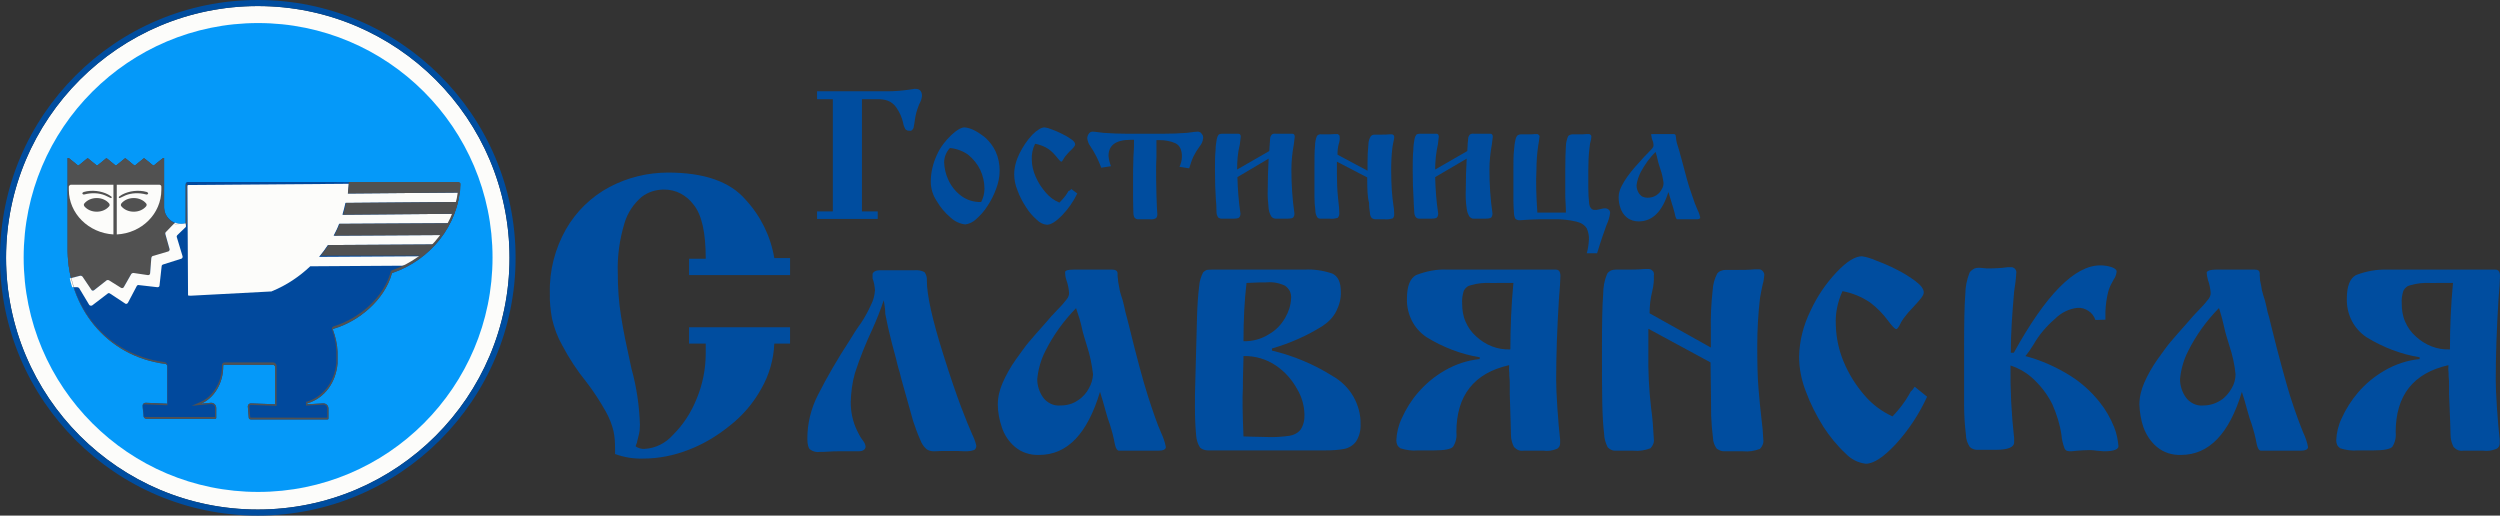 <?xml version="1.0" encoding="utf-8"?>
<!-- Generator: Adobe Illustrator 26.0.3, SVG Export Plug-In . SVG Version: 6.00 Build 0)  -->
<svg version="1.1" id="Слой_1" xmlns="http://www.w3.org/2000/svg" xmlns:xlink="http://www.w3.org/1999/xlink" x="0px" y="0px"
	 viewBox="0 0 824.3 170" style="enable-background:new 0 0 824.3 170;" xml:space="preserve">
<rect x="0" y="0" width="824.3" height="170" fill="#333333" stroke="none"/>
<style type="text/css">
	.st0{fill:#FCFCFA;}
	.st1{fill:#004D9F;}
	.st2{fill:#0599F9;}
	.st3{fill:#01499D;}
	.st4{fill:#515151;}
</style>
<g>
	<g>
		<circle class="st0" cx="85" cy="85" r="83"/>
		<path class="st1" d="M85,2c45.8,0,83,37.2,83,83s-37.2,83-83,83S2,130.8,2,85S39.2,2,85,2 M85,0C38.1,0,0,38.1,0,85s38.1,85,85,85
			s85-38.1,85-85S131.9,0,85,0L85,0z"/>
	</g>
	<g>
		<g>
			<path class="st1" d="M269.4,30.1h23.4c2.2,0,4.5-0.2,6.7-0.5l1.4-0.2c0.3-0.1,0.7-0.1,1-0.1c1.4,0,2.1,0.8,2.1,2.4
				c-0.1,0.6-0.2,1.2-0.5,1.8c-0.4,0.8-0.6,1.3-0.7,1.6c-0.5,1.3-0.9,2.7-1.1,4.1c-0.1,1-0.3,2-0.5,3c-0.1,0.3-0.3,0.5-0.5,0.7
				c-0.2,0.2-0.5,0.3-0.9,0.2c-0.2,0-0.5,0-0.7-0.1c-0.2-0.1-0.4-0.3-0.6-0.4c-0.3-0.6-0.6-1.3-0.7-2c-0.4-1.9-1.2-3.6-2.3-5.2
				c-0.7-1-1.7-1.8-2.8-2.2c-1.1-0.4-2.2-0.5-3.4-0.5h-5.1v37h5.2v2.5h-20v-2.5h5.2v-37h-5.2L269.4,30.1z"/>
			<path class="st1" d="M306.9,59.9c0-3,0.7-6,2-8.8c1.1-2.5,2.8-4.7,4.8-6.6c1.8-1.7,3.3-2.5,4.3-2.5c1.1,0.1,2.1,0.4,3.1,0.9
				c1.4,0.7,2.7,1.6,3.9,2.6c1.4,1.3,2.5,2.8,3.3,4.5c0.9,2,1.3,4.1,1.3,6.3c0,2-0.4,3.9-1.1,5.8c-0.7,2-1.7,4-2.9,5.8
				c-1,1.6-2.3,3.1-3.8,4.4c-0.9,0.9-2.2,1.5-3.5,1.7c-1.8-0.2-3.5-1-4.8-2.2c-1.9-1.6-3.5-3.5-4.7-5.6
				C307.6,64.4,306.9,62.2,306.9,59.9z M313.2,48.8c-1.2,1.3-1.9,3-1.9,4.8c0.1,1.9,0.5,3.8,1.3,5.5c0.9,2.1,2.3,3.9,4.1,5.3
				c1.9,1.5,4.3,2.3,6.8,2.2c0.7-1.3,1.1-2.8,1.1-4.4c0-2.1-0.5-4.3-1.4-6.2c-0.9-1.9-2.3-3.6-4-5C317.5,49.8,315.4,49,313.2,48.8
				L313.2,48.8z"/>
			<path class="st1" d="M353.2,62.3l2,1.5c-1.3,2.7-3,5.1-5.1,7.3c-2,2-3.6,3-4.9,3c-1.3-0.1-2.4-0.7-3.3-1.6
				c-1.4-1.2-2.6-2.6-3.6-4.2c-1.1-1.7-2.1-3.5-2.8-5.5c-0.7-1.7-1.1-3.5-1.1-5.3c0-2.4,0.7-4.8,1.8-7c1.1-2.2,2.5-4.3,4.2-6.1
				c1.6-1.6,3-2.4,4-2.4c0.8,0.1,1.5,0.3,2.2,0.6c1.2,0.4,2.3,0.9,3.5,1.5c1.1,0.5,2.1,1.1,3.1,1.8c0.9,0.6,1.3,1.2,1.3,1.7
				s-0.6,1.2-1.8,2.3c-0.5,0.5-1,1.1-1.5,1.7c-0.2,0.3-0.5,0.7-0.7,1.1c-0.2,0.4-0.4,0.6-0.6,0.6c-0.1,0-0.6-0.4-1.3-1.3
				c-0.8-1-1.7-2-2.8-2.8c-1.3-0.9-2.9-1.5-4.5-1.8c-0.8,1.6-1.2,3.4-1.1,5.2c0,2,0.5,3.9,1.3,5.7c0.8,1.9,2,3.7,3.4,5.3
				c1.2,1.4,2.7,2.5,4.4,3.2c1-1,2-2.1,2.7-3.3c0.1-0.2,0.2-0.4,0.3-0.5C352.9,62.8,353.1,62.5,353.2,62.3z"/>
			<path class="st1" d="M392.1,55.5l-3.2-0.5c0.5-1.1,0.8-2.2,0.8-3.4c0-2.2-0.7-3.7-2.2-4.4c-1.6-0.7-3.4-1-5.1-1h-1.1
				c0,1,0,2.1,0,3.2v2.4c-0.1,1.8-0.1,3.1-0.1,4.1c0,2,0,4.8,0.1,8.2c0.1,3.5,0.2,5.6,0.3,6.5c0,0.5-0.1,0.9-0.4,1.3
				c-0.6,0.4-1.4,0.5-2.1,0.4h-3.7c-0.2,0-0.5,0-0.7-0.1c-0.2-0.1-0.4-0.2-0.6-0.4c-0.3-0.5-0.4-1.1-0.4-1.7c0-0.8-0.1-2.4-0.1-4.7
				c0-0.7,0-1.4,0-2.1c0-0.7,0-1.2,0-1.6v-2.6c0-2.2,0-4.5,0.1-6.8c0-0.2,0-0.8,0.1-2c0.1-1.1,0.1-2.5,0.1-4.2h-1.1
				c-4.9,0-7.3,1.8-7.3,5.3c0.1,1.2,0.4,2.3,0.8,3.4l-3.2,0.5c-0.9-2.5-2.1-4.9-3.6-7.1c-0.6-0.8-0.9-1.7-1-2.6
				c0-0.6,0.2-1.1,0.5-1.5c0.1-0.2,0.3-0.3,0.5-0.5c0.2-0.1,0.5-0.2,0.7-0.2c0.3,0,1.5,0.1,3.6,0.4c2.7,0.2,5.3,0.3,8,0.3h11.6
				c2.7,0,5.4-0.1,8-0.3c2-0.3,3.2-0.4,3.6-0.4c0.2,0,0.5,0.1,0.7,0.2c0.2,0.1,0.4,0.3,0.5,0.5c0.4,0.4,0.6,1,0.5,1.5
				c-0.1,1-0.5,1.9-1.1,2.6c-0.8,1.1-1.5,2.2-2.1,3.4C392.9,52.9,392.5,54.2,392.1,55.5z"/>
			<path class="st1" d="M407.9,55.9l10.6-6.1c0.2-2.2,0.2-3.6,0.3-4.2c0-0.4,0.2-0.8,0.5-1.2c0.4-0.3,0.9-0.4,1.4-0.3h5.4
				c0.5,0,0.8,0.3,0.8,1c0,0.2-0.1,1.1-0.3,2.5c-0.5,2.7-0.8,5.5-0.8,8.3c0,4.8,0.3,9.7,1,14.5c0,0.5-0.1,0.9-0.4,1.3
				c-0.3,0.3-1,0.4-2.1,0.4h-3.7c-0.3,0-0.5-0.1-0.8-0.2c-0.2-0.1-0.4-0.3-0.6-0.5c-0.5-0.8-0.8-1.7-0.9-2.6
				c-0.2-2.1-0.4-4.1-0.3-6.2c0-3.3,0.1-6.8,0.3-10.3L408,58.4c0.1,4,0.4,8,1,12c0,0.5-0.1,0.9-0.4,1.3c-0.3,0.3-1,0.4-2.1,0.4h-3.6
				c-0.2,0-0.5,0-0.7-0.1c-0.2-0.1-0.5-0.2-0.6-0.4c-0.4-0.6-0.5-1.2-0.5-1.9c0-1.6-0.1-2.9-0.2-3.8c-0.2-2.9-0.3-6.2-0.3-9.8
				c0-2.6,0-4.8,0.2-6.6c0-1.2,0.2-2.5,0.4-3.7c0.1-0.5,0.3-1,0.6-1.4c0.3-0.2,0.6-0.3,1-0.3h5.5c0.5,0,0.8,0.3,0.8,1
				c0,0.2-0.1,1-0.3,2.5C408.1,50.3,407.9,53.1,407.9,55.9z"/>
			<path class="st1" d="M450.8,58.5l-10-5.2V57c0,2.8,0.1,5.7,0.4,8.5c0.3,2.3,0.4,3.9,0.4,4.8c0,0.3,0,0.5-0.1,0.8
				c-0.1,0.2-0.2,0.5-0.4,0.7c-0.9,0.3-1.8,0.4-2.7,0.3h-2.9c-0.2,0-0.5,0-0.7-0.1c-0.2-0.1-0.4-0.2-0.5-0.4
				c-0.4-0.7-0.6-1.4-0.6-2.2c-0.2-1.5-0.3-3.1-0.3-4.6c0-2,0-4.9,0-8.6c0-3.8,0-6.6,0.2-8.2c0-1.1,0.2-2.1,0.6-3.1
				c0.1-0.2,0.3-0.4,0.6-0.5s0.5-0.2,0.8-0.1h1h0.9c0.6,0,1.5,0,2.7-0.1h0.7c0.1,0,0.2,0,0.3,0.1c0.1,0.1,0.2,0.1,0.3,0.2
				c0.1,0.1,0.1,0.2,0.2,0.3c0,0.1,0,0.2,0,0.3c0.1,0.8,0,1.6-0.3,2.4c-0.3,1.1-0.4,2.3-0.4,3.5l9.9,5.3v-2.6c0-2.1,0.1-4.2,0.3-6.2
				c0-0.9,0.3-1.8,0.8-2.6c0.2-0.2,0.4-0.3,0.6-0.4c0.2-0.1,0.5-0.1,0.8-0.1h0.9h1c1,0,1.9,0,2.9-0.1h0.7c0.2,0,0.5,0.1,0.6,0.3
				c0.2,0.2,0.2,0.4,0.2,0.6c0,0.4-0.1,0.9-0.2,1.3c-0.1,0.6-0.3,1.3-0.4,2.2c-0.3,2.5-0.4,4.9-0.4,7.4c0,2.6,0.1,4.8,0.2,6.5
				c0.1,1.7,0.3,3.3,0.5,4.8c0.2,1.1,0.3,2.1,0.3,3.2c0,0.3,0,0.5-0.1,0.8c-0.1,0.2-0.2,0.5-0.4,0.6c-0.9,0.3-1.8,0.4-2.7,0.3h-2.9
				c-0.2,0-0.5,0-0.7-0.1c-0.2-0.1-0.5-0.2-0.6-0.3c-0.4-0.5-0.6-1.1-0.6-1.7c-0.2-1.1-0.3-2.2-0.3-3.4
				C450.9,65.2,450.8,62.5,450.8,58.5z"/>
			<path class="st1" d="M473.2,55.9l10.6-6.1c0.1-2.2,0.2-3.6,0.3-4.2c0-0.4,0.2-0.8,0.5-1.2c0.4-0.3,0.9-0.4,1.4-0.3h5.4
				c0.5,0,0.8,0.3,0.8,1c0,0.2-0.1,1.1-0.3,2.5c-0.5,2.7-0.8,5.5-0.8,8.3c0,4.8,0.3,9.7,1,14.5c0,0.5-0.1,0.9-0.4,1.3
				c-0.3,0.3-1,0.4-2.1,0.4h-3.7c-0.3,0-0.5,0-0.8-0.2c-0.2-0.1-0.4-0.3-0.6-0.5c-0.5-0.8-0.8-1.7-0.9-2.6c-0.3-2.1-0.4-4.1-0.3-6.2
				c0-3.3,0.1-6.8,0.3-10.3l-10.4,6.1c0.1,4,0.4,8,1,12c0,0.5-0.1,0.9-0.4,1.3c-0.3,0.3-1,0.4-2.1,0.4h-3.6c-0.2,0-0.5,0-0.7-0.1
				c-0.2-0.1-0.4-0.2-0.6-0.4c-0.4-0.6-0.5-1.2-0.5-1.9c-0.1-1.6-0.2-2.9-0.2-3.8c-0.2-2.9-0.3-6.2-0.3-9.8c0-2.6,0-4.8,0.2-6.6
				c0-1.2,0.2-2.5,0.4-3.7c0.1-0.5,0.3-1,0.6-1.4c0.3-0.2,0.6-0.3,1-0.3h5.6c0.5,0,0.8,0.3,0.8,1c0,0.2-0.1,1-0.3,2.5
				C473.5,50.3,473.2,53.1,473.2,55.9z"/>
			<path class="st1" d="M506.9,70.1h9.4c0-0.9,0-1.9-0.1-3.2c-0.1-1.3-0.1-2.4-0.1-3.3c0-0.7,0-1.5,0-2.4c0-0.9,0-1.9,0-2.8
				c0-1,0-1.7,0-2.2c0-3.6,0.1-6.2,0.2-7.9c0-1.1,0.3-2.3,0.7-3.3c0.1-0.2,0.3-0.4,0.6-0.5c0.2-0.1,0.5-0.2,0.8-0.2h1.4h1.2
				c0.5,0,1.2,0,2.2-0.1h0.7c0.1,0,0.2,0,0.3,0.1c0.1,0.1,0.2,0.1,0.3,0.2c0.1,0.1,0.1,0.2,0.2,0.3c0,0.1,0,0.2,0,0.3
				c0,0.4-0.1,0.9-0.2,1.3c-0.2,0.6-0.3,1.3-0.4,2.3c-0.3,2.4-0.4,4.9-0.4,7.3v5.9c0,1.8,0.1,3.6,0.3,5.4c0.2,1.1,0.7,1.7,1.4,1.9
				h1.1c0.3-0.1,0.6-0.1,0.9-0.2l0.9-0.2c0.3-0.1,0.6-0.1,0.9-0.1c0.2,0,0.5,0,0.7,0.1c0.2,0.1,0.4,0.2,0.6,0.4
				c0.1,0.1,0.3,0.3,0.3,0.5c0.1,0.2,0.1,0.4,0.1,0.5c-0.2,1.4-0.6,2.7-1.2,4c-0.8,2.2-1.9,5.3-3.1,9.3h-3.4
				c0.4-1.4,0.6-2.9,0.7-4.4c0.1-1.3-0.2-2.6-0.7-3.8c-0.4-0.6-0.8-1-1.4-1.4c-0.6-0.4-1.2-0.6-1.9-0.8c-2.5-0.6-5.1-0.9-7.7-0.8
				h-2.4c-1.1,0-1.9,0-2.5,0c-2.1,0.1-3.6,0.1-4.5,0.2s-1.5,0.1-1.9,0.1c-0.2,0-0.4,0-0.6-0.1c-0.2-0.1-0.4-0.2-0.6-0.3
				c-0.3-0.5-0.5-1.2-0.5-1.8c-0.1-1.4-0.2-2.9-0.2-4.3c0-1.9,0-5.2,0-9.9c0-2.7,0-4.9,0.2-6.6c0.1-1.2,0.2-2.4,0.5-3.6
				c0.1-0.5,0.3-1,0.7-1.4c0.3-0.2,0.7-0.3,1-0.3h1.2h1.4c0.5,0,1.2,0,2.2-0.1h0.6c0.1,0,0.2,0,0.3,0.1c0.1,0.1,0.2,0.1,0.3,0.2
				c0.1,0.1,0.1,0.2,0.2,0.3s0,0.2,0,0.3c-0.1,0.9-0.2,1.8-0.4,2.8c-0.4,2.7-0.6,5.4-0.6,8.1C506.4,59.7,506.5,64.5,506.9,70.1z"/>
			<path class="st1" d="M545.4,44.2h6.3c0.4,0,0.7,0.1,0.8,0.4c0.1,0.3,0,0.4,0.1,0.7c0.1,0.3,0,0.6,0.1,0.9
				c0.1,0.3,0.1,0.8,0.3,1.3l0.5,1.6c0.2,0.5,0.3,1.2,0.5,1.8c0.1,0.4,0.3,1,0.5,1.8c1.3,5,2.3,8.7,3.2,11.1
				c0.8,2.5,1.5,4.3,2.1,5.6c0.4,0.7,0.6,1.5,0.8,2.3c0,0.4-0.4,0.6-1.2,0.6h-6.3c-0.3,0-0.5-0.3-0.7-1c-0.1-0.6-0.4-1.7-0.8-3.1
				c-0.2-0.5-0.4-1.2-0.7-2.3c-0.3-1-0.5-1.7-0.8-2.6c-2,6.5-5.3,9.7-9.8,9.7c-1.4,0-2.8-0.4-3.9-1.3c-1-0.8-1.7-1.9-2.1-3.1
				c-0.4-1.1-0.6-2.3-0.6-3.5c0-1.2,0.3-2.3,0.8-3.4c0.6-1.2,1.3-2.4,2.1-3.5c0.9-1.2,1.6-2.1,2.2-2.8c0.6-0.7,1.5-1.7,2.7-3
				c0.5-0.6,1.2-1.3,1.9-2c0.5-0.5,0.9-1,1.4-1.5c0.2-0.3,0.4-0.6,0.4-1c0-0.7-0.2-1.4-0.5-2c-0.1-0.4-0.2-0.8-0.2-1.2
				C544.1,44.3,544.5,44.2,545.4,44.2z M545.9,50.1c-2,1.9-3.6,4.2-4.9,6.6c-0.7,1.4-1.2,2.8-1.4,4.4c0,1,0.3,2,0.9,2.8
				c0.3,0.4,0.7,0.8,1.2,1c0.5,0.2,1,0.3,1.5,0.3c1,0,2-0.2,2.9-0.8c0.8-0.5,1.4-1.2,1.8-2c0.4-0.6,0.6-1.4,0.6-2.1
				c-0.2-1.5-0.5-3-1-4.4c-0.4-1.3-0.7-2.1-0.8-2.6C546.5,52.2,546.2,51.2,545.9,50.1z"/>
		</g>
		<g>
			<path class="st1" d="M260.5,90.7h-33.3v-5.4h5.5c0-8.6-1.3-14.5-4-17.8c-1.1-1.5-2.6-2.8-4.3-3.7c-1.7-0.9-3.6-1.3-5.5-1.3
				c-2.6,0-5.2,0.8-7.3,2.4c-2.7,2.3-4.7,5.3-5.7,8.7c-1.6,5.3-2.4,10.9-2.2,16.4c0,4.8,0.3,9.6,1.1,14.4c0.7,4.6,1.9,10.3,3.4,17.1
				c1.7,6.1,2.6,12.3,2.8,18.6c0,0.6-0.1,1.2-0.1,1.8c-0.1,0.7-0.2,1.3-0.4,2c-0.2,0.7-0.3,1.2-0.4,1.6c0,0.4-0.2,0.7-0.3,1
				c-0.1,0.2-0.2,0.5-0.2,0.7c0.9,0.6,2,0.9,3,0.8c3.6-0.2,6.9-1.9,9.3-4.6c3.4-3.4,6-7.4,7.8-11.9c2-4.8,3-9.9,3-15.1
				c0-1.4,0-2.4,0-3.1h-5.5v-5.4h33.3v5.4h-5.2c-0.2,5.2-1.7,10.4-4.3,14.9c-2.6,4.7-6.1,8.8-10.3,12.1c-4.2,3.4-8.8,6.2-13.9,8.1
				c-4.7,1.8-9.6,2.8-14.7,2.8c-3.2,0.1-6.3-0.4-9.3-1.5V148c0-2-0.1-3.9-0.5-5.8c-0.5-2.2-1.4-4.4-2.5-6.4
				c-1.9-3.4-4.1-6.8-6.5-9.9c-3-3.7-5.7-7.8-7.9-12c-1.6-2.8-2.7-5.8-3.4-8.9c-0.5-2.8-0.8-5.6-0.7-8.4c-0.2-7.4,1.7-14.6,5.3-21
				c3.4-5.9,8.3-10.7,14.3-13.9c6-3.2,12.7-4.8,19.4-4.8c11.9,0,20.4,3,25.5,8.9c5,5.4,8.3,12.1,9.5,19.3h5.2L260.5,90.7z"/>
			<path class="st1" d="M291.4,99c-1.1,3.2-2.3,6.3-3.7,9.4c-2.2,4.7-4.2,9.6-5.8,14.6c-0.9,3.1-1.3,6.3-1.4,9.6
				c0,3.3,0.7,6.6,2.2,9.6c0.5,1,1,2,1.7,2.9c0.5,0.6,0.9,1.3,1,2.1c0,1-0.8,1.6-2.4,1.6h-3.3c-1.5,0-2.6,0-3.4,0s-1.7,0-3,0.1
				s-2.4,0.1-2.9,0.1c-1.2,0.2-2.3-0.1-3.3-0.8c-0.6-0.5-0.9-1.7-0.9-3.6c0-5,1.2-9.9,3.5-14.4c3.1-6.1,6.6-12.1,10.4-17.9
				c1.2-2,2.4-3.9,3.8-5.8c1.2-1.8,2.3-3.8,3.2-5.8c0.8-1.5,1.3-3.3,1.4-5c-0.1-1.3-0.3-2.6-0.8-3.9v-1.5c0.3-0.8,1.2-1.2,2.5-1.2
				h11.4c1.1-0.1,2.2,0.1,3.2,0.6c0.6,0.8,0.9,1.8,0.8,2.8c0,4.8,1.8,12.9,5.4,24.3c2.4,7.7,4.4,13.4,5.9,17.4
				c1.5,3.9,2.7,6.9,3.6,8.9c0.6,1.2,1.1,2.5,1.4,3.8c0,0.3,0,0.6-0.2,0.9c-0.1,0.3-0.3,0.5-0.6,0.6c-0.9,0.3-1.8,0.4-2.8,0.4
				c-1.3-0.1-3-0.1-5.2-0.1s-3.9,0-5.1,0.1c-0.9,0-1.8-0.2-2.5-0.7c-0.9-0.8-1.6-1.8-2-2.9c-0.9-2-1.7-4.2-2.4-6.3
				c-0.8-2.8-2.1-7.4-3.9-13.9c-0.4-1.6-0.7-2.9-1-3.7c-0.2-0.8-0.5-1.7-0.7-2.8c-1-3.5-1.9-7.2-2.7-10.6c-0.4-2.1-0.7-3.5-0.9-4.4
				C291.9,101.9,291.6,100.4,291.4,99z"/>
			<path class="st1" d="M353.9,88.9h12.9c0.9,0,1.4,0.3,1.6,0.8c0.2,0.5,0,0.9,0.1,1.4c0.1,0.5,0.1,1.2,0.2,1.9
				c0.1,0.7,0.3,1.6,0.5,2.7c0.2,1.1,0.7,2.3,1,3.4c0.3,1.2,0.6,2.4,0.9,3.9c0.2,0.8,0.6,2.1,1,3.8c2.6,10.6,4.7,18.5,6.4,23.8
				c1.7,5.3,3.1,9.3,4.3,12c0.7,1.5,1.3,3.1,1.6,4.8c0,0.8-0.9,1.2-2.5,1.2h-12.9c-0.6,0-1.1-0.7-1.4-2.1c-0.4-2.3-1-4.5-1.7-6.7
				c-0.4-1-0.9-2.6-1.5-4.8c-0.5-1.8-1-3.7-1.7-5.8c-4.2,13.9-10.8,20.8-20.1,20.8c-2.9,0.1-5.8-0.8-8-2.7c-2-1.7-3.5-4-4.3-6.5
				c-0.8-2.4-1.3-4.9-1.3-7.4c0-2.5,0.6-4.9,1.6-7.2c1.2-2.7,2.6-5.2,4.3-7.6c1.8-2.5,3.2-4.5,4.4-5.9c1.2-1.4,3-3.5,5.6-6.4
				c1.1-1.3,2.4-2.8,3.9-4.3c1-1,2-2.1,2.9-3.3c0.5-0.6,0.8-1.3,0.8-2.1c-0.1-1.5-0.4-2.9-0.9-4.3c-0.3-0.8-0.4-1.7-0.4-2.6
				C351.2,89.2,352.1,88.9,353.9,88.9z M354.8,101.6c-4.1,4.2-7.5,8.9-10.1,14.1c-1.5,2.9-2.4,6.1-2.7,9.3c0,2.2,0.7,4.3,1.9,6
				c0.6,0.9,1.5,1.6,2.5,2.1c1,0.5,2.1,0.7,3.2,0.6c2.1,0,4.1-0.5,5.8-1.7c1.6-1,2.9-2.5,3.7-4.1c0.8-1.4,1.2-2.9,1.3-4.5
				c-0.4-3.2-1-6.3-2-9.3c-0.8-2.7-1.4-4.5-1.6-5.6C356.3,106.1,355.6,103.9,354.8,101.6z"/>
			<path class="st1" d="M399.6,88.9H430c3.2-0.2,6.3,0.3,9.3,1.3c1.9,0.9,2.8,2.9,2.8,6c0.1,2.2-0.5,4.4-1.5,6.4
				c-1,2-2.6,3.6-4.4,4.8c-5.2,3.3-10.9,5.8-16.8,7.5v0.7c7.1,1.7,13.8,4.5,20,8.4c2.8,1.6,5.2,3.9,6.8,6.7c1.6,2.8,2.5,6,2.4,9.2
				c0.1,2-0.4,4-1.5,5.7c-0.9,1.2-2.3,2.1-3.8,2.4c-2,0.4-4.1,0.5-6.2,0.5h-38.9c-0.9,0-1.8-0.3-2.5-0.9c-0.8-1.2-1.2-2.6-1.3-4
				c-0.3-3.1-0.4-6.2-0.4-9.3c0-3.2,0-5.8,0.1-7.9c0.3-11,0.5-18.5,0.6-22.5c0.1-3.2,0.3-6.4,0.7-9.6c0.1-1.6,0.6-3.1,1.3-4.5
				c0.4-0.4,0.8-0.6,1.2-0.8C398.6,88.9,399.1,88.9,399.6,88.9z M410,143.9l3.2,0.1c2,0,3.6,0.1,4.8,0.1c2.4,0.1,4.8-0.1,7.1-0.4
				c1.4-0.2,2.8-0.9,3.7-2c1-1.5,1.4-3.3,1.3-5.2c-0.1-2.9-0.9-5.7-2.4-8.2c-1.7-3.1-4-5.7-6.9-7.7c-3.2-2.2-7-3.3-10.8-3.2
				c0,0,0,1.4-0.1,4.2c-0.1,2.7-0.1,4.9-0.1,6.4C409.6,131.2,409.7,136.5,410,143.9z M410,112.5c2.9,0.1,5.9-0.7,8.4-2.3
				c2.3-1.3,4.1-3.2,5.4-5.5c1.1-1.9,1.8-4.1,1.9-6.3c0.1-0.8-0.1-1.6-0.4-2.4c-0.4-0.7-0.9-1.3-1.6-1.8c-1.9-0.9-4-1.3-6.1-1.1
				c-1.2,0-3.4,0-6.6,0.2c-0.7,5.9-1,12.3-1,19.1H410z"/>
			<path class="st1" d="M477.2,88.9h31.9h2.6h1.3c1,0,1.5,0.7,1.5,2.1c0,1.4-0.2,4-0.5,7.8c-0.6,9.6-0.9,18.4-0.9,26.4
				c0,1.9,0.1,5.1,0.4,9.4c0.3,4.3,0.6,7.8,0.9,10.3v1.3c0,0.4-0.1,0.7-0.3,1.1c-0.2,0.3-0.5,0.6-0.8,0.7c-1.4,0.6-2.9,0.8-4.4,0.6
				h-6.6c-0.6,0.1-1.2,0-1.7-0.2c-0.5-0.2-1-0.6-1.4-1c-0.6-1.2-1-2.5-1-3.8c0-1.7-0.2-6.2-0.4-13.6c0-1.2,0-2.2,0-3.1
				c0-0.9,0-1.7-0.1-2.4c-0.1-0.7,0-1.5-0.1-2.1c-0.1-0.6,0-1.3,0-2c-11.6,2.6-17.4,10-17.4,22.1c0.2,1.7-0.2,3.4-1.1,4.8
				c-0.7,0.8-2.8,1.2-6.2,1.2h-5.3c-2,0.2-4-0.1-5.9-0.7c-0.4-0.3-0.8-0.7-1-1.1c-0.2-0.5-0.3-1-0.3-1.5c0.1-2.5,0.7-5,1.8-7.3
				c1.4-3.1,3.2-6,5.4-8.5c2.5-2.9,5.4-5.3,8.7-7.2c3.6-2.1,7.5-3.4,11.6-3.8v-0.6c-6.2-1-12.1-3.3-17.5-6.6
				c-2.1-1.4-3.8-3.3-4.9-5.5c-1.1-2.2-1.7-4.7-1.6-7.3c0-4,1-6.6,3-7.7C470.3,89.4,473.8,88.7,477.2,88.9z M491.5,93.3
				c-2.2-0.1-4.3,0.1-6.4,0.7c-0.5,0.1-1.1,0.3-1.5,0.7c-0.4,0.3-0.8,0.8-1,1.3c-0.4,1.3-0.6,2.7-0.5,4.1c0,2,0.3,4.1,1.1,5.9
				c0.8,1.9,2,3.6,3.5,4.9c3.1,2.9,7.1,4.5,11.3,4.3c0-7.3,0.3-14.6,1-21.9H491.5z"/>
			<path class="st1" d="M564,119.5l-20.5-11.1v8c-0.1,6.1,0.2,12.1,0.9,18.1c0.5,3.4,0.7,6.8,0.9,10.3c0.1,0.5,0,1.1-0.2,1.6
				c-0.2,0.5-0.5,1-0.9,1.4c-1.8,0.7-3.8,1-5.7,0.8h-6c-0.5,0-0.9-0.1-1.3-0.3c-0.4-0.2-0.8-0.5-1.1-0.8c-0.7-1.4-1.2-3-1.2-4.6
				c-0.3-2.3-0.5-5.6-0.6-9.9c-0.1-4.3-0.1-10.4-0.1-18.4c0-8.1,0.1-14,0.4-17.6c0-2.3,0.4-4.6,1.3-6.7c0.3-0.5,0.7-0.8,1.2-1.1
				c0.5-0.2,1-0.3,1.6-0.3h2h1.9c1.3,0,3.2,0,5.7-0.2h1.4c0.2,0,0.5,0.1,0.7,0.2c0.2,0.1,0.4,0.3,0.6,0.5c0.2,0.2,0.3,0.4,0.3,0.7
				c0.1,0.2,0.1,0.5,0,0.7c0.1,1.7-0.1,3.4-0.5,5.1c-0.6,2.4-0.9,4.9-0.9,7.4l20.2,11.3v-5.6c-0.1-4.5,0.1-8.9,0.6-13.3
				c0.1-1.9,0.6-3.8,1.5-5.5c0.3-0.4,0.7-0.7,1.2-0.9c0.5-0.2,1-0.3,1.5-0.3h1.8h2c2,0,3.9,0,5.9-0.2h1.4c0.5,0,1,0.3,1.3,0.7
				c0.3,0.4,0.5,0.9,0.4,1.4c-0.1,0.9-0.2,1.9-0.5,2.8c-0.3,1.3-0.6,2.9-0.9,4.6c-0.6,5.2-0.9,10.5-0.9,15.8
				c0,5.7,0.1,10.3,0.4,13.9c0.3,3.5,0.6,6.9,1,10.2c0.3,2.2,0.5,4.5,0.6,6.8c0.1,0.5,0,1.1-0.2,1.6c-0.2,0.5-0.5,1-0.9,1.4
				c-1.8,0.7-3.7,1-5.6,0.8h-5.9c-0.5,0-1,0-1.5-0.2c-0.5-0.2-0.9-0.4-1.3-0.7c-0.7-1-1.2-2.3-1.2-3.5c-0.3-2.4-0.5-4.8-0.6-7.2
				C564.2,133.9,564.1,128.1,564,119.5z"/>
			<path class="st1" d="M631.3,127.5l4.1,3.3c-2.6,5.7-6.1,11-10.3,15.6c-4,4.3-7.3,6.5-9.9,6.5c-2.6-0.3-4.9-1.5-6.7-3.4
				c-2.8-2.6-5.2-5.6-7.3-8.8c-2.3-3.7-4.3-7.6-5.8-11.7c-1.4-3.6-2.2-7.5-2.2-11.4c0.1-5.2,1.4-10.3,3.7-15
				c2.2-4.8,5.1-9.1,8.7-12.9c3.3-3.5,6.1-5.2,8.3-5.2c1.5,0.2,3,0.7,4.4,1.3c2.4,0.9,4.8,1.9,7.1,3.1c2.2,1.1,4.3,2.4,6.3,3.9
				c1.7,1.3,2.6,2.5,2.6,3.6c0,1.1-1.2,2.4-3.6,5c-1.1,1.1-2.1,2.3-3,3.5c-0.5,0.7-1,1.5-1.4,2.4c-0.5,0.9-0.9,1.3-1.1,1.2
				c-0.4,0-1.3-0.9-2.7-2.8c-1.6-2.2-3.6-4.2-5.8-5.9c-2.8-1.9-5.9-3.2-9.2-3.8c-1.6,3.5-2.4,7.3-2.2,11.1c0.1,4.2,1,8.4,2.6,12.2
				c1.7,4.1,4.1,7.9,7,11.2c2.5,2.9,5.6,5.2,9.1,6.8c2.1-2.2,3.9-4.5,5.4-7.1c0.1-0.2,0.3-0.6,0.6-1.1
				C630.6,128.6,630.9,128.1,631.3,127.5z"/>
			<path class="st1" d="M663,116.3h1c10.6-19.2,20.1-28.8,28.5-28.8c1.3,0,2.6,0.2,3.8,0.6c1.1,0.4,1.6,0.9,1.6,1.4
				c-0.1,1-0.4,1.9-1,2.7c-0.7,1.2-1.3,2.4-1.7,3.7c-0.6,2.2-0.9,4.5-1,6.8c0,0.5,0,1,0,1.5c0,0.5,0,0.9,0,1.2l-3.3,0.1
				c-0.4-1.2-1.2-2.3-2.3-3c-1.1-0.7-2.3-1.1-3.6-1c-2.8,0.3-5.4,1.6-7.4,3.6c-2.8,2.4-5.3,5.3-7.1,8.5c-1,1.6-1.9,2.9-2.7,3.8
				c5.3,1.4,10.4,3.7,15,6.6c3.6,2.3,6.8,5.2,9.5,8.6c2,2.5,3.6,5.3,4.8,8.3c0.8,2,1.2,4.1,1.4,6.2c0,1.1-1.6,1.7-4.8,1.7l-2.4-0.2
				c-0.7-0.1-1.4-0.2-2.2-0.2c-1.4,0-2.8,0.1-4.2,0.2c-1.4,0.2-2.1,0.2-2.4,0.2c-0.4,0-0.7-0.1-1.1-0.2c-0.3-0.2-0.6-0.5-0.7-0.8
				c-0.5-1.4-0.9-2.9-1-4.4c-0.5-3.5-1.6-6.9-3-10.1c-1.5-3-3.5-5.7-5.9-8c-2.2-2.2-4.9-3.8-7.9-4.8c-0.1,8,0.3,16,1.2,24v1.4
				c0,1.5-2,2.4-5.8,2.4h-6c-1,0.1-2-0.2-2.8-0.9c-0.8-1.2-1.3-2.6-1.3-4.1c-0.4-3.3-0.6-6.5-0.6-9.8c0-4.4,0-10.8,0-19.3
				c0-7.8,0.1-13.5,0.4-17.2c0-2.4,0.5-4.8,1.4-7.1c0.3-0.5,0.8-0.9,1.3-1.2c0.5-0.3,1.1-0.4,1.7-0.4c0.4,0,0.9,0,1.6,0.1
				c0.6,0.1,1.1,0.1,1.7,0.1c2.1,0,4.2-0.1,6.3-0.4h1.4c0.5,0.1,0.9,0.4,1.1,0.7c0.3,0.4,0.4,0.9,0.3,1.3c-0.1,2-0.4,4-0.7,6
				C663.5,103,663,109.6,663,116.3z"/>
			<path class="st1" d="M730.6,88.9h12.9c0.9,0,1.4,0.3,1.5,0.8c0.2,0.5,0,0.9,0.1,1.4c0.1,0.5,0,1.2,0.2,1.9
				c0.2,0.7,0.3,1.6,0.5,2.7c0.3,1.1,0.6,2.3,1,3.4c0.3,1.2,0.6,2.4,0.9,3.9c0.3,0.8,0.6,2.1,1,3.8c2.6,10.6,4.8,18.5,6.4,23.8
				c1.7,5.3,3.2,9.3,4.3,12c0.7,1.5,1.3,3.1,1.6,4.8c0,0.8-0.9,1.2-2.5,1.2h-13c-0.6,0-1.1-0.7-1.4-2.1c-0.4-2.3-1-4.5-1.7-6.7
				c-0.4-1-0.9-2.6-1.5-4.8c-0.5-1.8-1-3.7-1.7-5.8c-4.2,13.9-10.9,20.8-20.1,20.8c-2.9,0.1-5.8-0.8-8-2.7c-2-1.7-3.5-4-4.4-6.5
				c-0.8-2.4-1.2-4.9-1.3-7.4c0-2.5,0.6-4.9,1.6-7.2c1.2-2.7,2.6-5.2,4.3-7.6c1.8-2.5,3.2-4.5,4.4-5.9c1.2-1.4,3-3.5,5.6-6.4
				c1.1-1.3,2.4-2.8,3.9-4.3c1-1,2-2.1,2.9-3.3c0.5-0.6,0.8-1.3,0.8-2.1c-0.1-1.5-0.4-2.9-0.9-4.3c-0.2-0.8-0.4-1.7-0.4-2.6
				C728,89.2,728.9,88.9,730.6,88.9z M731.6,101.6c-4.1,4.2-7.5,8.9-10.1,14.1c-1.5,2.9-2.4,6.1-2.7,9.3c0,2.2,0.7,4.3,1.9,6
				c0.6,0.9,1.5,1.6,2.5,2.1c1,0.5,2.1,0.7,3.2,0.6c2.1,0,4.1-0.6,5.8-1.7c1.6-1,2.8-2.5,3.7-4.1c0.8-1.4,1.2-2.9,1.2-4.5
				c-0.3-3.2-1-6.3-2-9.3c-0.8-2.7-1.4-4.5-1.6-5.6c-0.5-2.3-1.1-4.6-1.8-6.8H731.6z"/>
			<path class="st1" d="M787,88.9h31.9h2.6h1.3c1,0,1.5,0.7,1.5,2.1c0,1.4-0.2,4-0.5,7.8c-0.6,9.6-0.9,18.4-0.9,26.4
				c0,1.9,0.1,5.1,0.4,9.4c0.3,4.3,0.6,7.8,0.9,10.3v1.3c0,0.4-0.1,0.7-0.3,1.1c-0.2,0.3-0.5,0.6-0.8,0.7c-1.4,0.6-2.9,0.8-4.4,0.6
				h-6.6c-0.6,0.1-1.2,0-1.7-0.2c-0.5-0.2-1-0.6-1.4-1c-0.6-1.2-1-2.5-1-3.8c0-1.7-0.2-6.2-0.5-13.6c0-1.2,0-2.2,0-3.1
				c0-0.9,0-1.7-0.1-2.4c-0.1-0.7,0-1.5-0.1-2.1c-0.1-0.6,0-1.3,0-2c-11.6,2.6-17.4,10-17.4,22.1c0.2,1.7-0.2,3.4-1.1,4.8
				c-0.7,0.8-2.8,1.2-6.2,1.2h-5.1c-2,0.2-4-0.1-5.9-0.7c-0.4-0.3-0.8-0.7-1-1.1c-0.2-0.5-0.3-1-0.3-1.5c0.1-2.5,0.7-5,1.8-7.3
				c1.4-3.1,3.2-5.9,5.4-8.5c2.5-2.9,5.4-5.3,8.7-7.2c3.6-2.1,7.5-3.4,11.6-3.8v-0.6c-6.2-1-12.1-3.3-17.5-6.6
				c-2.1-1.4-3.8-3.3-4.9-5.5c-1.1-2.2-1.7-4.7-1.6-7.3c0-4,1-6.6,3-7.7C780.2,89.4,783.6,88.8,787,88.9z M801.3,93.3
				c-2.2-0.1-4.3,0.1-6.4,0.7c-0.5,0.1-1.1,0.3-1.5,0.7c-0.4,0.3-0.8,0.8-1,1.3c-0.4,1.3-0.6,2.7-0.5,4.1c0,2,0.3,4.1,1.1,5.9
				c0.8,1.9,2,3.6,3.5,4.9c3.1,2.9,7.1,4.5,11.3,4.3c0-7.3,0.3-14.6,1-21.9H801.3z"/>
		</g>
	</g>
	<g>
		<circle class="st2" cx="85.1" cy="84.9" r="77.3"/>
		<path class="st3" d="M108.9,60H86.9h-25c-0.4,0-0.7,0.3-0.7,0.7v12.9c-0.5,0.1-1,0.2-1.5,0.2c-3.1,0-5.6-2.5-5.6-5.6c0,0,0,0,0,0
			h0V52.1h0c-0.2,0-0.5,0.1-0.7,0.3l-2.6,2.1c-0.1,0.1-0.3,0.1-0.4,0l-2.7-2.2c-0.1-0.1-0.3-0.1-0.4,0l-2.7,2.2
			c-0.1,0.1-0.3,0.1-0.4,0l-2.7-2.2c-0.1-0.1-0.3-0.1-0.4,0l-2.7,2.2c-0.1,0.1-0.3,0.1-0.4,0l-2.7-2.2c-0.1-0.1-0.3-0.1-0.4,0
			l-2.7,2.2c-0.1,0.1-0.3,0.1-0.4,0l-2.7-2.2c-0.1-0.1-0.3-0.1-0.4,0l-2.7,2.2c-0.1,0.1-0.3,0.1-0.4,0l-2.7-2.2
			c-0.2-0.1-0.4-0.2-0.6-0.2h0v30.7h0c0.3,18.2,12.4,34.6,32.2,37.2c0.3,0,0.6,0.3,0.6,0.7v9.5v2.9l-7.1-0.3c-0.5,0-1,0.4-1,1
			l0.3,3.3c0,0.5,0.4,1,1,1H71c0.2,0,0.3-0.1,0.3-0.3v-3.3c0-0.9-0.7-1.7-1.7-1.7l-3.3,0.3c4.3-1.8,7.3-6.8,7.3-12.2
			c0-0.1,0-0.2,0-0.3c0-0.2,0.1-0.3,0.3-0.3h16.1c0.4,0,0.7,0.3,0.7,0.7v10.8v1.5l-8-0.3c-0.5,0-1,0.4-1,1l0.3,3.6
			c0,0.4,0.3,0.7,0.7,0.7H108c0.2,0,0.3-0.1,0.3-0.3v-3.3c0-0.9-0.7-1.7-1.7-1.7l-5.3,0.3v-0.3c5.8-1.7,9.5-7,10-13.2
			c0-0.6,0-3.1,0-3.8c-0.1-2.6-0.7-5-1.5-7.2c-0.1-0.2,0-0.4,0.2-0.4c8.5-2.5,16.8-9.6,19.2-18.2c0-0.1,0.1-0.2,0.2-0.2
			c12.3-4.2,21.8-15.5,22.3-28.9c0-0.4-0.3-0.7-0.7-0.7L108.9,60z"/>
		<g>
			<g>
				<g>
					<path class="st4" d="M58.7,73.6C58.7,73.6,58.7,73.6,58.7,73.6C58.7,73.6,58.7,73.6,58.7,73.6z"/>
				</g>
				<g>
					<path class="st4" d="M26.4,90.9c0.3-0.1,0.5,0,0.7,0.3l2.9,4.3c0.2,0.3,0.6,0.4,0.9,0.2l4.2-3.1c0.2-0.2,0.5-0.2,0.7,0l4,2.5
						c0.3,0.2,0.7,0.1,0.9-0.2l2.5-4.4c0.1-0.2,0.4-0.4,0.7-0.3l4.8,0.7c0.4,0.1,0.7-0.2,0.8-0.6l0.4-5.1c0-0.3,0.2-0.5,0.5-0.6
						l5.1-1.5c0.3-0.1,0.5-0.5,0.4-0.8l-1.4-5c-0.1-0.2,0-0.5,0.2-0.6l3-3.1c-2.1-0.8-3.6-2.9-3.6-5.2c0,0,0,0,0,0h0V52.1h0
						c-0.2,0-0.5,0.1-0.7,0.3l-2.6,2.1c-0.1,0.1-0.3,0.1-0.4,0l-2.7-2.2c-0.1-0.1-0.3-0.1-0.4,0l-2.7,2.2c-0.1,0.1-0.3,0.1-0.4,0
						l-2.7-2.2c-0.1-0.1-0.3-0.1-0.4,0l-2.7,2.2c-0.1,0.1-0.3,0.1-0.4,0l-2.7-2.2c-0.1-0.1-0.3-0.1-0.4,0l-2.7,2.2
						c-0.1,0.1-0.3,0.1-0.4,0l-2.7-2.2c-0.1-0.1-0.3-0.1-0.4,0l-2.7,2.2c-0.1,0.1-0.3,0.1-0.4,0l-2.7-2.2c-0.2-0.1-0.4-0.2-0.6-0.2
						h0v30.7h0c0,3.1,0.4,6,1.1,8.9L26.4,90.9z"/>
				</g>
				<g>
					<path class="st4" d="M23.7,94.6c-0.3-0.9-0.5-1.7-0.7-2.6C23.2,92.8,23.5,93.7,23.7,94.6z"/>
				</g>
			</g>
		</g>
		<g>
			<g>
				<path class="st0" d="M52.5,60.9h-14v16.4c8.2-0.4,14.7-6.8,14.7-14.7c0-0.4,0-0.8,0-1.1C53.2,61.2,52.9,60.9,52.5,60.9z"/>
				<path class="st0" d="M37.4,60.9h-14c-0.3,0-0.6,0.3-0.7,0.6c0,0.4,0,0.7,0,1.1c0,7.8,6.5,14.2,14.7,14.7V60.9z"/>
			</g>
		</g>
		<path class="st0" d="M150.8,66.6c0.3-1,0.5-2,0.6-3.1l-36.7,0.3c0.1-1,0.3-2.1,0.3-3.2L62.1,61c-0.2,0-0.3,0.2-0.3,0.3L62,97.2
			c0,0.3,0.1,0.3,0.9,0.3l26.5-1.4c0.1,0,0.2,0,0.3-0.1c4.7-1.9,9-4.8,12.6-8.2l31.4-0.2c1.8-0.9,3.4-1.9,5-3.1l-33.5,0.2
			c1-1.2,2-2.5,2.9-3.9l34.9-0.2c0.9-1,1.8-2,2.6-3.1l-35.6,0.2c0.7-1.3,1.3-2.5,1.8-3.9l36.2-0.2c0.5-1,1-2,1.4-3.1l-36.5,0.3
			c0.4-1.3,0.7-2.6,1-3.9L150.8,66.6z"/>
		<path class="st0" d="M42.2,99.8l2.9-5.5c0.1-0.2,0.4-0.4,0.7-0.3l6.1,0.7c0.4,0,0.7-0.2,0.7-0.6l0.7-6.3c0-0.3,0.2-0.5,0.5-0.6
			l6-1.9c0.3-0.1,0.5-0.5,0.4-0.8l-1.9-6.3c-0.1-0.2,0-0.5,0.2-0.7l2.8-2.7v-1.2c-0.5,0.1-1,0.2-1.5,0.2c-0.7,0-1.4-0.1-2.1-0.4
			l-3,3.1c-0.2,0.2-0.2,0.4-0.2,0.6l1.4,5c0.1,0.3-0.1,0.7-0.4,0.8l-5.1,1.5c-0.3,0.1-0.4,0.3-0.5,0.6l-0.4,5.1
			c0,0.4-0.4,0.7-0.8,0.6L44,90c-0.3,0-0.5,0.1-0.7,0.3l-2.5,4.4c-0.2,0.3-0.6,0.4-0.9,0.2l-4-2.5c-0.2-0.1-0.5-0.1-0.7,0L31,95.7
			c-0.3,0.2-0.7,0.2-0.9-0.2l-2.9-4.3c-0.2-0.2-0.4-0.3-0.7-0.3L23,91.8c0.2,1,0.5,1.9,0.8,2.9l1.7,0c0.2,0,0.4,0.1,0.6,0.3l3.3,5.5
			c0.2,0.3,0.7,0.4,1,0.2l5.1-3.9c0.2-0.2,0.5-0.2,0.8,0l5,3.3C41.5,100.3,42,100.2,42.2,99.8z"/>
		<g>
			<g>
				<g>
					<g>
						<path class="st4" d="M31.9,65.3c-1.7,0-3.2,0.7-4.1,1.8c-0.2,0.2-0.2,0.6,0,0.9c0.9,1.1,2.4,1.8,4.1,1.8
							c1.7,0,3.2-0.7,4.1-1.8c0.2-0.2,0.2-0.6,0-0.9C35.1,66,33.6,65.3,31.9,65.3z"/>
						<path class="st4" d="M44.1,65.3c1.7,0,3.2,0.7,4.1,1.8c0.2,0.2,0.2,0.6,0,0.9c-0.9,1.1-2.4,1.8-4.1,1.8
							c-1.7,0-3.2-0.7-4.1-1.8c-0.2-0.2-0.2-0.6,0-0.9C40.9,66,42.4,65.3,44.1,65.3z"/>
					</g>
				</g>
				<g>
					<path class="st4" d="M39.2,65.2c-0.1-0.2,0-0.4,0.4-0.6c0.2-0.2,0.5-0.3,0.8-0.5c2.1-1.1,5.2-1.6,8-0.8
						c0.2,0.1,0.6,0.3,0.4,0.6c-0.1,0.2-0.4,0.3-0.7,0.2c-2.3-0.6-4.7-0.5-6.7,0.3c-0.5,0.2-1.1,0.5-1.7,0.8
						C39.5,65.3,39.3,65.4,39.2,65.2z"/>
				</g>
				<g>
					<path class="st4" d="M36.8,65.2c0.1-0.2,0-0.4-0.4-0.6c-0.2-0.2-0.5-0.3-0.8-0.5c-2.1-1.1-5.2-1.6-8-0.8
						c-0.2,0.1-0.6,0.3-0.4,0.6c0.1,0.2,0.4,0.3,0.7,0.2c2.3-0.6,4.7-0.5,6.7,0.3c0.5,0.2,1.1,0.5,1.7,0.8
						C36.4,65.3,36.7,65.4,36.8,65.2z"/>
				</g>
			</g>
		</g>
		<path class="st4" d="M151.2,60H115v0.6l0,0c-0.1,1.1-0.2,2.1-0.3,3.2l36.7-0.3c-0.1,1-0.3,2.1-0.6,3.1l-36.7,0.3
			c-0.3,1.3-0.6,2.6-1,3.9l36.5-0.3c-0.4,1.1-0.9,2.1-1.4,3.1L112,73.8c-0.5,1.3-1.2,2.6-1.8,3.9l35.6-0.2c-0.8,1.1-1.6,2.1-2.6,3.1
			l-34.9,0.2c-0.8,1.2-1.7,2.4-2.6,3.5h33.6c7.3-5.6,12.2-14.1,12.6-23.7C151.8,60.3,151.5,60,151.2,60z"/>
		<g>
			<path class="st4" d="M47.5,52.8l2.6,2.1c0.1,0.1,0.3,0.2,0.5,0.2c0.2,0,0.4-0.1,0.5-0.2l2.4-2v15.2c0,3.4,2.7,6.1,6.1,6.1
				c0.5,0,1.1-0.1,1.6-0.2l0.4-0.1v-0.4V60.6c0-0.1,0.1-0.2,0.2-0.2h25h22.1h42.2c0.1,0,0.1,0,0.1,0.1c0,0,0,0.1,0,0.1
				c-0.5,12.7-9.3,24.1-21.9,28.5c-0.3,0.1-0.5,0.3-0.5,0.6c-2.1,7.9-9.9,15.2-18.8,17.9c-0.2,0.1-0.4,0.2-0.5,0.4
				c-0.1,0.2-0.1,0.4,0,0.7c0.8,2.2,1.3,4.6,1.4,7.1c0,0.7,0,3.2,0,3.8c-0.5,6.2-4.3,11.2-9.6,12.8l-0.4,0.1v0.4v0.3v0.5l0.5,0
				l5.3-0.3c0.6,0,1.2,0.5,1.2,1.2v3.1H82.7c-0.1,0-0.2-0.1-0.2-0.2l-0.3-3.5c0-0.3,0.2-0.5,0.5-0.5l8,0.3l0.5,0V133v-1.5v-10.8
				c0-0.6-0.5-1.2-1.2-1.2H74c-0.2,0-0.4,0.1-0.6,0.3c-0.2,0.2-0.2,0.4-0.2,0.6c0,0.1,0,0.2,0,0.3c0,5.2-2.9,10-7,11.8l-3,1.3
				l3.2-0.3l3.3-0.3c0.6,0,1.2,0.5,1.2,1.2v3.1H47.9c-0.3,0-0.5-0.2-0.5-0.5v0l0,0l-0.3-3.2c0-0.3,0.2-0.5,0.5-0.5l7.1,0.3l0.5,0
				V133v-2.9v-9.5c0-0.6-0.4-1.1-1-1.2c-18.5-2.4-31.5-17.5-31.8-36.7l0-0.3V52.9l2.5,2.1c0.1,0.1,0.3,0.2,0.5,0.2s0.4-0.1,0.5-0.2
				l2.6-2.1l2.6,2.1c0.1,0.1,0.3,0.2,0.5,0.2s0.4-0.1,0.5-0.2l2.6-2.1l2.6,2.1c0.1,0.1,0.3,0.2,0.5,0.2s0.4-0.1,0.5-0.2l2.6-2.1
				l2.6,2.1c0.1,0.1,0.3,0.2,0.5,0.2s0.4-0.1,0.5-0.2L47.5,52.8 M54.1,52.1L54.1,52.1c-0.3,0-0.5,0.1-0.7,0.3l-2.6,2.1
				c-0.1,0.1-0.1,0.1-0.2,0.1c-0.1,0-0.1,0-0.2-0.1l-2.7-2.2c-0.1,0-0.1-0.1-0.2-0.1c-0.1,0-0.1,0-0.2,0.1l-2.7,2.2
				c-0.1,0-0.1,0.1-0.2,0.1c-0.1,0-0.1,0-0.2-0.1l-2.7-2.2c-0.1,0-0.1-0.1-0.2-0.1c-0.1,0-0.1,0-0.2,0.1l-2.7,2.2
				c-0.1,0-0.1,0.1-0.2,0.1s-0.1,0-0.2-0.1l-2.7-2.2c-0.1,0-0.1-0.1-0.2-0.1s-0.1,0-0.2,0.1l-2.7,2.2c-0.1,0-0.1,0.1-0.2,0.1
				c-0.1,0-0.1,0-0.2-0.1l-2.7-2.2c-0.1,0-0.1-0.1-0.2-0.1c-0.1,0-0.1,0-0.2,0.1l-2.7,2.2c-0.1,0-0.1,0.1-0.2,0.1s-0.1,0-0.2-0.1
				l-2.7-2.2c-0.2-0.1-0.4-0.2-0.6-0.2h0v30.7h0c0.3,18.2,12.4,34.6,32.2,37.2c0.3,0,0.6,0.3,0.6,0.7v9.5v2.9l-7.1-0.3
				c-0.5,0-1,0.4-1,1l0.3,3.3c0,0.5,0.4,1,1,1H71c0.2,0,0.3-0.1,0.3-0.3v-3.3c0-0.9-0.7-1.7-1.7-1.7l-3.3,0.3
				c4.3-1.8,7.3-6.8,7.3-12.2c0-0.1,0-0.2,0-0.3c0-0.2,0.1-0.3,0.3-0.3h16.1c0.4,0,0.7,0.3,0.7,0.7v10.8v1.5l-8-0.3
				c-0.5,0-1,0.4-1,1l0.3,3.6c0,0.4,0.3,0.7,0.7,0.7H108c0.2,0,0.3-0.1,0.3-0.3v-3.3c0-0.9-0.7-1.7-1.7-1.7l-5.3,0.3v-0.3
				c5.8-1.7,9.5-7,10-13.2c0-0.6,0-3.1,0-3.8c-0.1-2.6-0.7-5-1.5-7.2c-0.1-0.2,0-0.4,0.2-0.4c8.5-2.5,16.8-9.6,19.2-18.2
				c0-0.1,0.1-0.2,0.2-0.2c12.3-4.2,21.8-15.5,22.3-28.9c0-0.4-0.3-0.7-0.7-0.7h-42.2H86.9h-25c-0.4,0-0.7,0.3-0.7,0.7v12.9
				c-0.5,0.1-1,0.2-1.5,0.2c-3.1,0-5.6-2.5-5.6-5.6c0,0,0,0,0,0h0V52.1L54.1,52.1z"/>
		</g>
	</g>
</g>
</svg>
